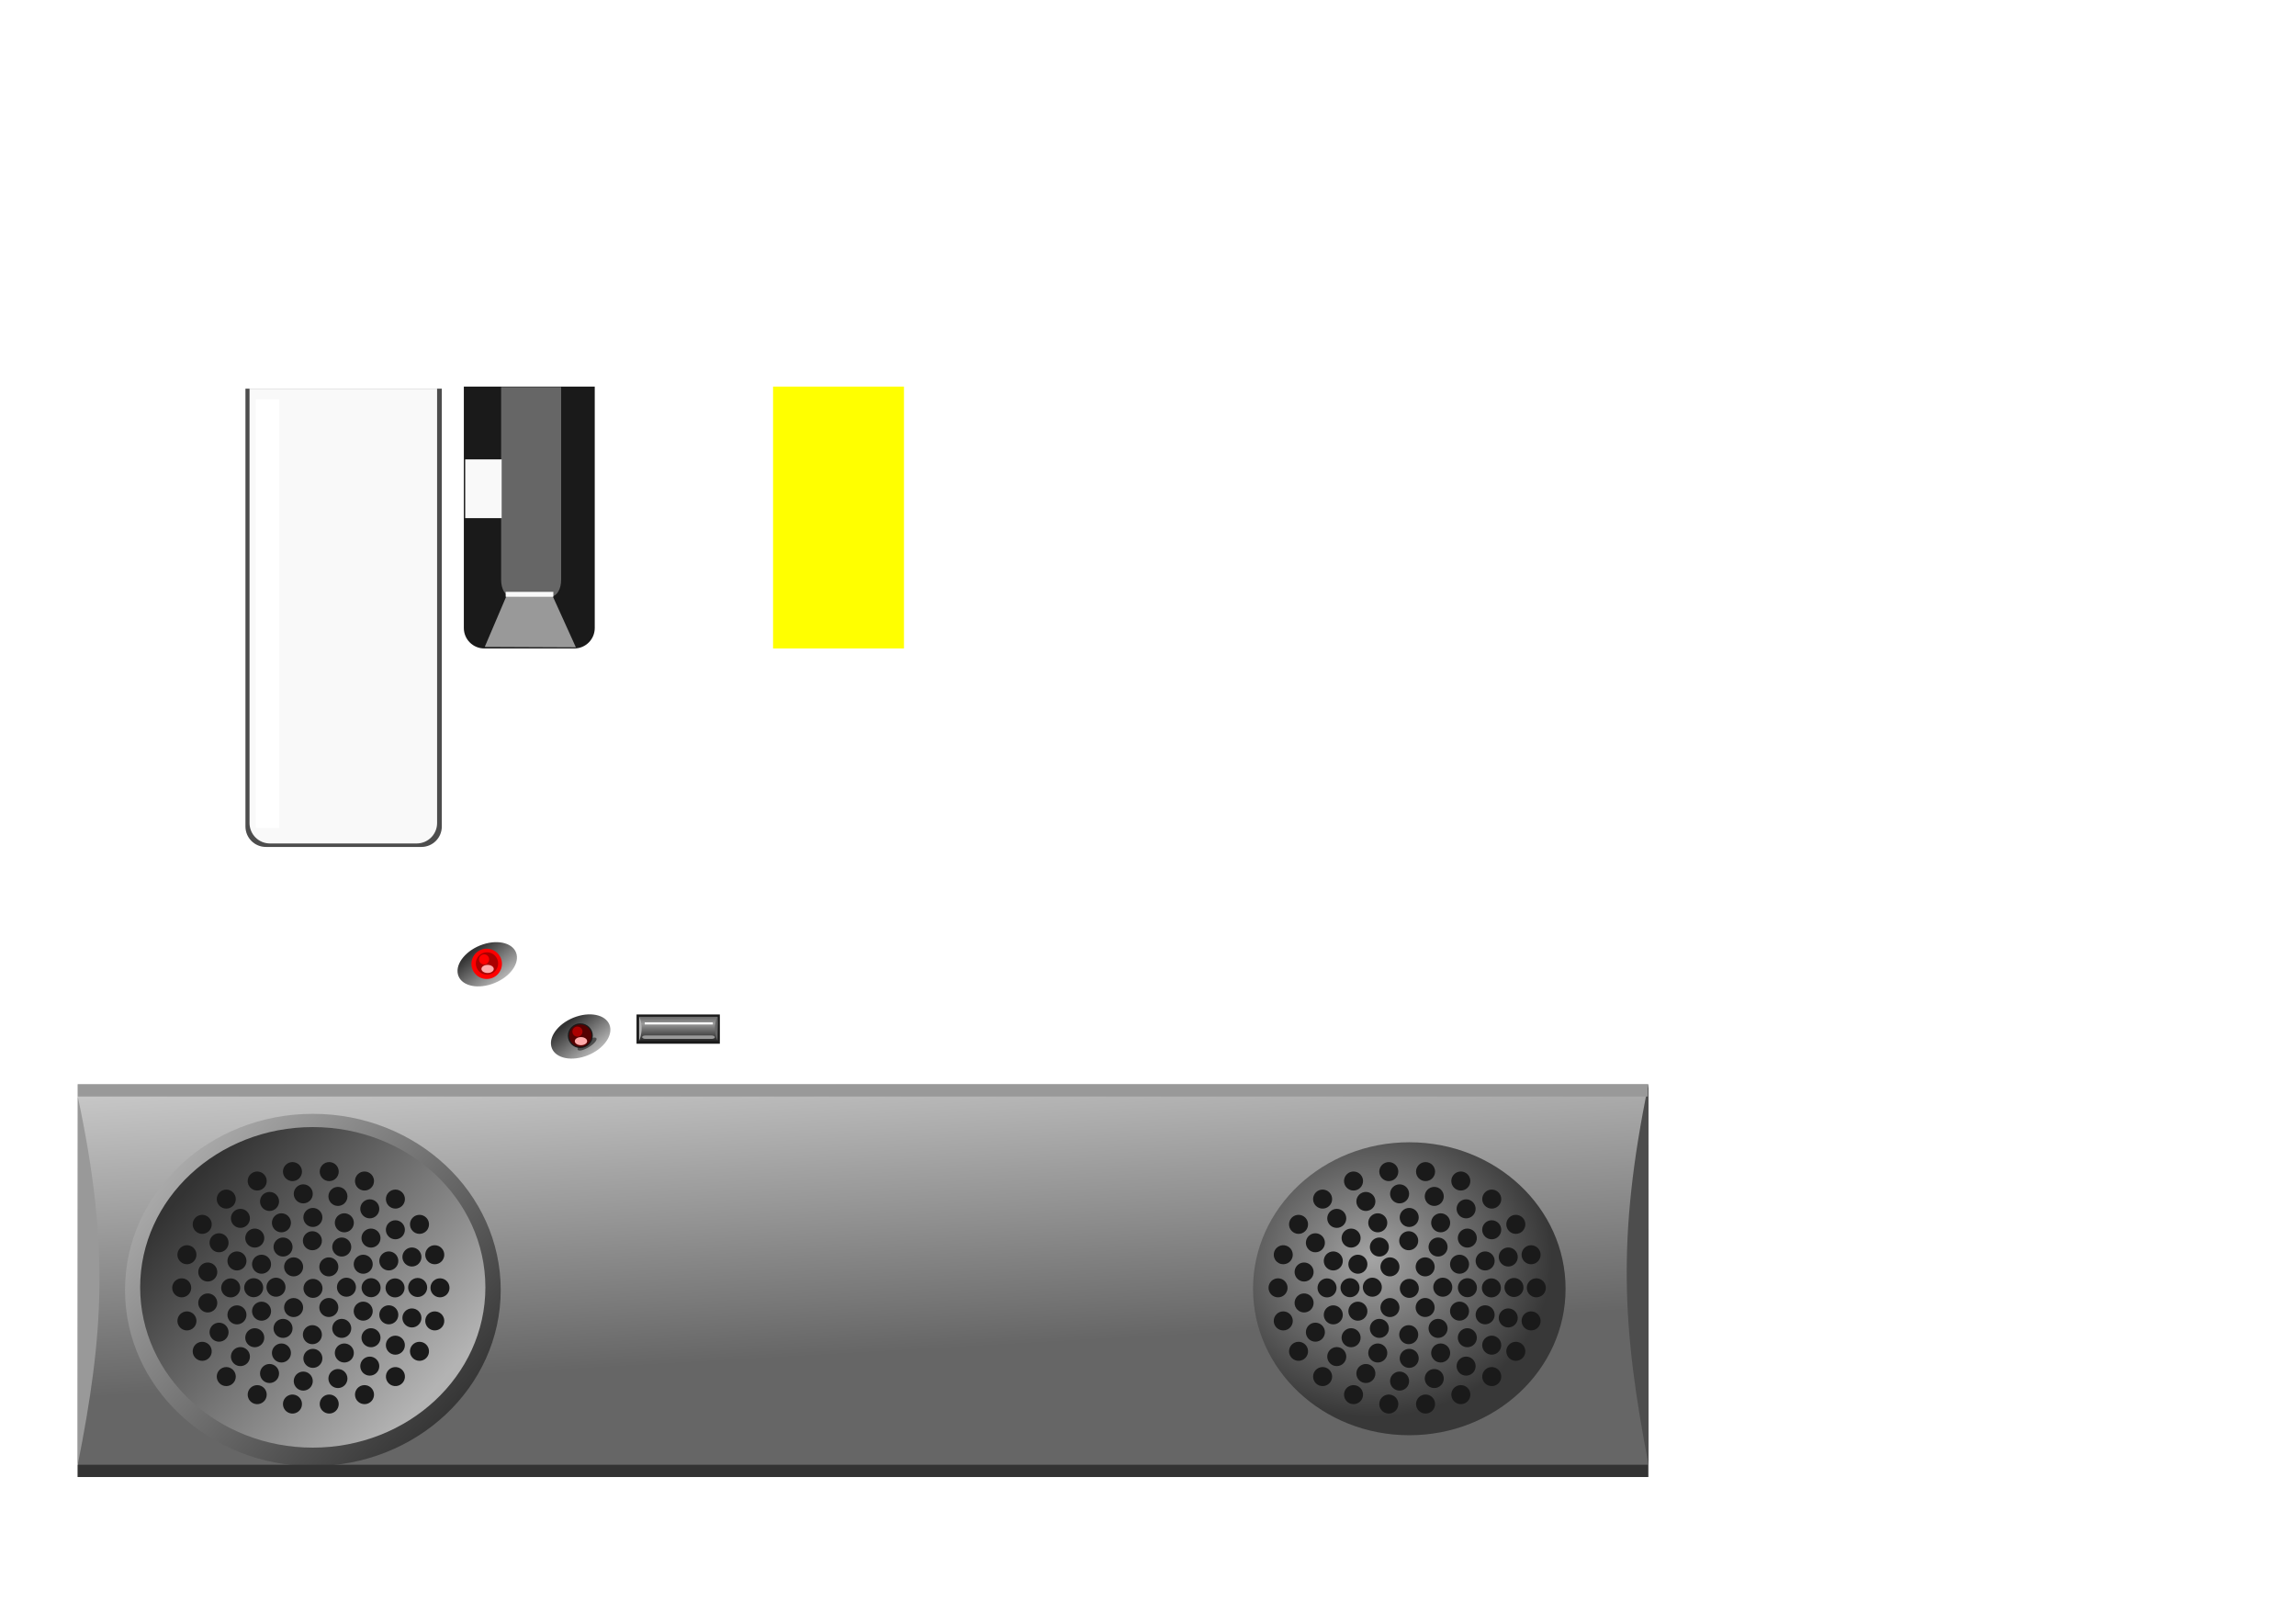 <?xml version="1.0" encoding="UTF-8" standalone="no"?>
<!-- Created with Inkscape (http://www.inkscape.org/) -->

<svg
   width="297mm"
   height="210mm"
   viewBox="0 0 297 210"
   version="1.1"
   id="svg1"
   inkscape:version="1.3.2 (091e20ef0f, 2023-11-25)"
   sodipodi:docname="piano_layout.svg"
   xmlns:inkscape="http://www.inkscape.org/namespaces/inkscape"
   xmlns:sodipodi="http://sodipodi.sourceforge.net/DTD/sodipodi-0.dtd"
   xmlns:xlink="http://www.w3.org/1999/xlink"
   xmlns="http://www.w3.org/2000/svg"
   xmlns:svg="http://www.w3.org/2000/svg">
  <sodipodi:namedview
     id="namedview1"
     pagecolor="#ffffff"
     bordercolor="#000000"
     borderopacity="0.25"
     inkscape:showpageshadow="2"
     inkscape:pageopacity="0.0"
     inkscape:pagecheckerboard="0"
     inkscape:deskcolor="#d1d1d1"
     inkscape:document-units="mm"
     inkscape:zoom="1"
     inkscape:cx="304"
     inkscape:cy="675"
     inkscape:window-width="1920"
     inkscape:window-height="1004"
     inkscape:window-x="0"
     inkscape:window-y="0"
     inkscape:window-maximized="1"
     inkscape:current-layer="layer1" />
  <defs
     id="defs1">
    <linearGradient
       id="linearGradient196"
       inkscape:collect="always">
      <stop
         style="stop-color:#666666;stop-opacity:1;"
         offset="0"
         id="stop196" />
      <stop
         style="stop-color:#ffffff;stop-opacity:1;"
         offset="1"
         id="stop197" />
    </linearGradient>
    <linearGradient
       id="linearGradient8"
       inkscape:collect="always">
      <stop
         style="stop-color:#a4a4a4;stop-opacity:1;"
         offset="0"
         id="stop9" />
      <stop
         style="stop-color:#383838;stop-opacity:1;"
         offset="1"
         id="stop8" />
    </linearGradient>
    <linearGradient
       id="linearGradient6"
       inkscape:collect="always">
      <stop
         style="stop-color:#999999;stop-opacity:1;"
         offset="0"
         id="stop6" />
      <stop
         style="stop-color:#8c8c8c;stop-opacity:0;"
         offset="0.565"
         id="stop7" />
    </linearGradient>
    <linearGradient
       id="linearGradient296"
       inkscape:collect="always">
      <stop
         style="stop-color:#333333;stop-opacity:1;"
         offset="0"
         id="stop296" />
      <stop
         style="stop-color:#b3b3b3;stop-opacity:1"
         offset="1"
         id="stop297" />
    </linearGradient>
    <filter
       style="color-interpolation-filters:sRGB"
       inkscape:label="Feather"
       id="filter51"
       x="-0.093"
       y="-0.027"
       width="1.185"
       height="1.053">
      <feGaussianBlur
         stdDeviation="0.3"
         result="blur"
         id="feGaussianBlur49" />
      <feComposite
         in="SourceGraphic"
         in2="blur"
         operator="atop"
         result="composite1"
         id="feComposite49" />
      <feComposite
         in2="composite1"
         operator="in"
         result="composite2"
         id="feComposite50" />
      <feComposite
         in2="composite2"
         operator="in"
         result="composite3"
         id="feComposite51" />
    </filter>
    <filter
       inkscape:collect="always"
       style="color-interpolation-filters:sRGB"
       id="filter54"
       x="-0.027"
       y="-0.048"
       width="1.054"
       height="1.096">
      <feGaussianBlur
         inkscape:collect="always"
         stdDeviation="0.133"
         id="feGaussianBlur54" />
    </filter>
    <filter
       inkscape:collect="always"
       style="color-interpolation-filters:sRGB"
       id="filter55"
       x="-0.051"
       y="-0.635"
       width="1.102"
       height="2.269">
      <feGaussianBlur
         inkscape:collect="always"
         stdDeviation="0.13"
         id="feGaussianBlur55" />
    </filter>
    <filter
       inkscape:collect="always"
       style="color-interpolation-filters:sRGB"
       id="filter56"
       x="-0.062"
       y="-0.778"
       width="1.125"
       height="2.556">
      <feGaussianBlur
         inkscape:collect="always"
         stdDeviation="0.159"
         id="feGaussianBlur56" />
    </filter>
    <filter
       inkscape:collect="always"
       style="color-interpolation-filters:sRGB"
       id="filter57"
       x="-0.021"
       y="-0.008"
       width="1.041"
       height="1.017">
      <feGaussianBlur
         inkscape:collect="always"
         stdDeviation="0.208"
         id="feGaussianBlur57" />
    </filter>
    <filter
       inkscape:collect="always"
       style="color-interpolation-filters:sRGB"
       id="filter58"
       x="-0.298"
       y="-0.016"
       width="1.595"
       height="1.032">
      <feGaussianBlur
         inkscape:collect="always"
         stdDeviation="0.374"
         id="feGaussianBlur58" />
    </filter>
    <linearGradient
       inkscape:collect="always"
       xlink:href="#linearGradient296"
       id="linearGradient297"
       x1="52.785"
       y1="180.37"
       x2="19.304"
       y2="148.928"
       gradientUnits="userSpaceOnUse" />
    <linearGradient
       inkscape:collect="always"
       xlink:href="#linearGradient296"
       id="linearGradient298"
       gradientUnits="userSpaceOnUse"
       x1="22.134"
       y1="152.661"
       x2="51.252"
       y2="178.615"
       gradientTransform="matrix(0.919,0,0,0.91,2.996,14.593)" />
    <filter
       inkscape:collect="always"
       style="color-interpolation-filters:sRGB"
       id="filter298"
       x="-0.202"
       y="-0.202"
       width="1.403"
       height="1.403">
      <feGaussianBlur
         inkscape:collect="always"
         stdDeviation="0.243"
         id="feGaussianBlur298" />
    </filter>
    <filter
       inkscape:collect="always"
       style="color-interpolation-filters:sRGB"
       id="filter299"
       x="-0.265"
       y="-0.403"
       width="1.53"
       height="1.806">
      <feGaussianBlur
         inkscape:collect="always"
         stdDeviation="0.176"
         id="feGaussianBlur299" />
    </filter>
    <linearGradient
       inkscape:collect="always"
       xlink:href="#linearGradient296"
       id="linearGradient1"
       gradientUnits="userSpaceOnUse"
       gradientTransform="matrix(0.189,0,0,0.132,27.8,126.764)"
       x1="30.306"
       y1="149.282"
       x2="48.28"
       y2="181.842" />
    <filter
       inkscape:collect="always"
       style="color-interpolation-filters:sRGB"
       id="filter1"
       x="-0.148"
       y="-0.148"
       width="1.296"
       height="1.296">
      <feGaussianBlur
         inkscape:collect="always"
         stdDeviation="0.178"
         id="feGaussianBlur1" />
    </filter>
    <linearGradient
       inkscape:collect="always"
       xlink:href="#linearGradient6"
       id="linearGradient7"
       x1="86.353"
       y1="150.731"
       x2="86.362"
       y2="155.117"
       gradientUnits="userSpaceOnUse"
       spreadMethod="reflect" />
    <filter
       inkscape:collect="always"
       style="color-interpolation-filters:sRGB"
       id="filter7"
       x="-0.022"
       y="-0.711"
       width="1.045"
       height="2.422">
      <feGaussianBlur
         inkscape:collect="always"
         stdDeviation="0.082"
         id="feGaussianBlur7" />
    </filter>
    <filter
       inkscape:collect="always"
       style="color-interpolation-filters:sRGB"
       id="filter8"
       x="-0.075"
       y="-0.075"
       width="1.15"
       height="1.15">
      <feGaussianBlur
         inkscape:collect="always"
         stdDeviation="0.067"
         id="feGaussianBlur8" />
    </filter>
    <radialGradient
       inkscape:collect="always"
       xlink:href="#linearGradient8"
       id="radialGradient9"
       cx="32.997"
       cy="161.54"
       fx="32.997"
       fy="161.54"
       r="17.608"
       gradientTransform="matrix(1.149,-0.005,0.004,1.014,-5.655,-1.773)"
       gradientUnits="userSpaceOnUse"
       spreadMethod="pad" />
    <linearGradient
       inkscape:collect="always"
       xlink:href="#linearGradient296"
       id="linearGradient116"
       gradientUnits="userSpaceOnUse"
       gradientTransform="matrix(0.189,0,0,0.132,36.985,129.753)"
       x1="30.306"
       y1="149.282"
       x2="48.28"
       y2="181.842" />
    <filter
       inkscape:collect="always"
       style="color-interpolation-filters:sRGB"
       id="filter116"
       x="-0.126"
       y="-0.383"
       width="1.253"
       height="1.765">
      <feGaussianBlur
         inkscape:collect="always"
         stdDeviation="0.118"
         id="feGaussianBlur116" />
    </filter>
    <linearGradient
       inkscape:collect="always"
       xlink:href="#linearGradient196"
       id="linearGradient197"
       x1="117.537"
       y1="174.728"
       x2="114.036"
       y2="112.982"
       gradientUnits="userSpaceOnUse" />
  </defs>
  <g
     inkscape:label="Layer 1"
     inkscape:groupmode="layer"
     id="layer1">
    <use
       x="0"
       y="0"
       xlink:href="#ellipse299"
       id="use23"
       transform="translate(-37.836,-207.027)" />
    <rect
       style="fill:#ffff00;stroke-width:0.265"
       id="rect2"
       width="16.933"
       height="33.867"
       x="100"
       y="50" />
    <path
       id="rect1"
       style="fill:#1a1a1a;stroke-width:0.265"
       d="m 76.934,50 v 31.221 c 0,1.466 -1.18,2.646 -2.646,2.646 H 62.646 c -1.466,0 -2.646,-1.18 -2.646,-2.646 0,0 -4.48e-4,-26.107 0,-31.221 z"
       sodipodi:nodetypes="csssscc"
       inkscape:export-filename="black_button.png"
       inkscape:export-xdpi="96"
       inkscape:export-ydpi="96" />
    <path
       id="path2"
       style="fill:#666666;stroke-width:0.16;filter:url(#filter51)"
       d="m 72.587,50.051 v 24.942 c 0,1.171 -0.541,2.114 -1.213,2.114 h -5.337 c -0.672,0 -1.213,-0.943 -1.213,-2.114 0,0 -2.05e-4,-20.856 0,-24.942 z"
       sodipodi:nodetypes="csssscc" />
    <path
       id="rect54"
       style="mix-blend-mode:normal;fill:#999999;stroke-width:0.256;filter:url(#filter54)"
       d="m 65.502,77.108 5.99,-0.011 3.001,6.624 -11.79,-0.051 z"
       sodipodi:nodetypes="ccccc" />
    <rect
       style="mix-blend-mode:normal;fill:#f9f9f9;stroke-width:0.265;filter:url(#filter56)"
       id="rect55"
       width="6.122"
       height="0.49"
       x="65.432"
       y="76.673"
       transform="matrix(1.007,0,0,1.298,-0.477,-22.975)" />
    <rect
       style="fill:#f9f9f9;stroke-width:0.265;filter:url(#filter55)"
       id="rect56"
       width="6.122"
       height="0.49"
       x="62.925"
       y="69.442"
       transform="matrix(0.77,0,0,15.509,11.725,-1017.561)" />
    <path
       id="rect57"
       style="fill:#4d4d4d;stroke-width:0.265"
       d="m 57.15,50.271 v 56.621 c 0,1.466 -1.18,2.646 -2.646,2.646 H 34.396 c -1.466,0 -2.646,-1.18 -2.646,-2.646 V 50.271 c 7.557,0 17.317,0 25.4,0 z"
       sodipodi:nodetypes="csssscc"
       inkscape:export-filename="white_buttonrect57.png"
       inkscape:export-xdpi="96"
       inkscape:export-ydpi="96" />
    <path
       id="path57"
       style="mix-blend-mode:normal;fill:#f9f9f9;stroke-width:0.265;filter:url(#filter57)"
       d="m 56.541,50.271 v 56.171 c 0,1.466 -1.18,2.646 -2.646,2.646 H 34.925 c -1.466,0 -2.646,-1.18 -2.646,-2.646 V 50.271 Z"
       sodipodi:nodetypes="csssscc" />
    <rect
       style="mix-blend-mode:normal;fill:#ffffff;fill-opacity:1;stroke-width:0.385;filter:url(#filter58)"
       id="rect58"
       width="3.018"
       height="55.469"
       x="33.093"
       y="51.635"
       rx="1.509"
       ry="0" />
    <g
       id="g192"
       transform="translate(-2.709,-9.332)"
       inkscape:export-filename="ledon.png"
       inkscape:export-xdpi="96"
       inkscape:export-ydpi="96">
      <ellipse
         style="fill:url(#linearGradient1);fill-opacity:1;stroke-width:0.045"
         id="ellipse1"
         cx="34.81"
         cy="148.648"
         rx="4.006"
         ry="2.626"
         transform="matrix(0.949,-0.317,0.22,0.976,0,0)" />
      <circle
         style="mix-blend-mode:normal;fill:#ff0000;fill-opacity:1;stroke:none;stroke-width:0.265;stroke-opacity:1;filter:url(#filter1)"
         id="circle1"
         cx="78.933"
         cy="151.907"
         r="1.447"
         transform="matrix(1.363,0,0,1.351,-41.921,-71.236)" />
      <circle
         style="fill:#aa0000;fill-opacity:1;stroke:none;stroke-width:0.265;stroke-opacity:1"
         id="path298"
         cx="65.703"
         cy="133.939"
         r="1.447" />
      <circle
         style="mix-blend-mode:normal;fill:#ff0000;fill-opacity:1;stroke-width:0.265;filter:url(#filter298)"
         id="circle298"
         cx="76.294"
         cy="150.216"
         r="1.447"
         transform="matrix(0.45,0,0,0.452,30.996,65.519)" />
      <ellipse
         style="mix-blend-mode:normal;fill:#ffaaaa;fill-opacity:1;stroke-width:0.265;filter:url(#filter299)"
         id="path299"
         cx="65.782"
         cy="134.649"
         rx="0.799"
         ry="0.525" />
    </g>
    <g
       id="g113"
       transform="translate(1.896,-18.332)"
       inkscape:export-filename="button.png"
       inkscape:export-xdpi="96"
       inkscape:export-ydpi="96">
      <rect
         style="opacity:1;fill:#1a1a1a;stroke:none;stroke-width:0.274;stroke-opacity:1"
         id="rect3"
         width="10.776"
         height="3.785"
         x="80.443"
         y="149.537" />
      <rect
         style="opacity:1;fill:url(#linearGradient7);stroke:none;stroke-width:0.243;stroke-opacity:1"
         id="rect4"
         width="10.142"
         height="3.15"
         x="80.784"
         y="149.831" />
      <path
         id="rect5"
         style="opacity:1;fill:#b3b3b3;stroke-width:0.19"
         d="m 80.775,149.82 c 0.561,1.096 0.305,2.427 0,3.15 0,0 0,-1.858 0,-3.15 z"
         sodipodi:nodetypes="ccc" />
      <path
         id="path5"
         style="opacity:1;fill:#666666;stroke-width:0.19"
         d="m 90.917,149.807 c -0.561,1.096 -0.305,2.427 0,3.15 0,0 0,-1.858 0,-3.15 z"
         sodipodi:nodetypes="ccc" />
      <rect
         style="opacity:1;fill:#f9f9f9;stroke:none;stroke-width:0.265;stroke-opacity:1;filter:url(#filter7)"
         id="rect7"
         width="8.81"
         height="0.277"
         x="81.506"
         y="150.554" />
      <rect
         style="opacity:1;fill:#999999;stroke:none;stroke-width:0.265;stroke-opacity:1;filter:url(#filter7)"
         id="rect8"
         width="8.81"
         height="0.277"
         x="81.332"
         y="152.106"
         transform="matrix(1.068,0,0,1.608,-5.696,-92.336)"
         rx="0.391" />
    </g>
    <circle
       style="mix-blend-mode:normal;fill:#1a1a1a;stroke:none;stroke-width:0.265;stroke-opacity:1;filter:url(#filter8)"
       id="use33"
       cx="32.012"
       cy="152.246"
       r="1.072"
       transform="rotate(-34.616,774.677,423.068)" />
    <use
       x="0"
       y="0"
       xlink:href="#use33"
       id="use34"
       transform="translate(-5.953,384.462)" />
    <use
       x="0"
       y="0"
       xlink:href="#use34"
       id="use35"
       transform="translate(-7.358,-6.9270624e-5)" />
    <use
       x="0"
       y="0"
       xlink:href="#use35"
       id="use36"
       transform="translate(-5.953,-384.462)" />
    <use
       x="0"
       y="0"
       xlink:href="#use36"
       id="use37"
       transform="translate(18.051,126.282)" />
    <use
       x="0"
       y="0"
       xlink:href="#use37"
       id="use38"
       transform="translate(-18.051,-1370.428)" />
    <use
       x="0"
       y="0"
       xlink:href="#use38"
       id="use39"
       transform="translate(5.953,-384.462)" />
    <use
       x="0"
       y="0"
       xlink:href="#use39"
       id="use40"
       transform="translate(7.358)" />
    <use
       x="0"
       y="0"
       xlink:href="#use40"
       id="use41"
       transform="translate(5.953,384.462)" />
    <circle
       style="mix-blend-mode:normal;fill:#1a1a1a;stroke:none;stroke-width:0.265;stroke-opacity:1;filter:url(#filter8)"
       id="use42"
       cx="32.012"
       cy="152.246"
       r="1.072"
       transform="rotate(-34.616,1469.858,656.654)" />
    <use
       x="0"
       y="0"
       xlink:href="#use37"
       id="use43"
       transform="translate(-16.838)" />
    <use
       x="0"
       y="0"
       xlink:href="#use43"
       id="use45"
       transform="translate(1.2200536e-6,-1496.709)" />
    <circle
       style="mix-blend-mode:normal;fill:#1a1a1a;stroke:none;stroke-width:0.265;stroke-opacity:1;filter:url(#filter8)"
       id="use46"
       cx="32.012"
       cy="152.246"
       r="1.072"
       transform="rotate(145.384,204.624,-458.031)" />
    <use
       x="0"
       y="0"
       xlink:href="#use45"
       id="use47"
       transform="translate(16.838,3.7324056e-4)" />
    <g
       id="g193"
       inkscape:export-filename="ledoff.png"
       inkscape:export-xdpi="96"
       inkscape:export-ydpi="96">
      <ellipse
         style="fill:url(#linearGradient116);fill-opacity:1;stroke-width:0.045"
         id="ellipse114"
         cx="43.995"
         cy="151.638"
         rx="4.006"
         ry="2.626"
         transform="matrix(0.949,-0.317,0.22,0.976,0,0)" />
      <ellipse
         style="opacity:1;mix-blend-mode:normal;fill:#4d4d4d;stroke:none;stroke-width:0.265;stroke-opacity:1;filter:url(#filter116)"
         id="path116"
         cx="78.038"
         cy="137.004"
         rx="1.116"
         ry="0.369"
         transform="matrix(1.081,-0.672,0.704,1.031,-104.869,46.218)" />
      <ellipse
         style="fill:#1a1a1a;fill-opacity:1;stroke:none;stroke-width:0.294;stroke-opacity:1"
         id="ellipse115"
         cx="75.069"
         cy="133.951"
         rx="1.618"
         ry="1.6" />
      <circle
         style="fill:#550000;fill-opacity:1;stroke:none;stroke-width:0.265;stroke-opacity:1"
         id="circle115"
         cx="75.072"
         cy="133.946"
         r="1.447" />
      <circle
         style="mix-blend-mode:normal;fill:#aa0000;fill-opacity:1;stroke-width:0.265;filter:url(#filter298)"
         id="circle116"
         cx="76.294"
         cy="150.216"
         r="1.447"
         transform="matrix(0.45,0,0,0.452,40.365,65.527)" />
      <ellipse
         style="mix-blend-mode:normal;fill:#ffaaaa;fill-opacity:1;stroke-width:0.265;filter:url(#filter299)"
         id="ellipse116"
         cx="75.151"
         cy="134.656"
         rx="0.799"
         ry="0.525" />
    </g>
    <g
       id="g197">
      <rect
         style="fill:url(#linearGradient197);fill-opacity:1;stroke:none;stroke-width:0.265"
         id="rect59"
         width="203.2"
         height="50.8"
         x="10.054"
         y="140.229" />
      <path
         id="rect116"
         style="fill:#999999;stroke-width:0.213"
         d="m 10.054,141.794 c 4.126,19.326 3.356,30.757 0,47.663 0,0 0,-33.873 0,-47.663 z"
         sodipodi:nodetypes="ccc" />
      <path
         id="path117"
         style="fill:#4d4d4d;stroke-width:0.216"
         d="m 213.237,140.229 c -4.126,19.93 -3.356,31.718 0,49.152 0,0 0,-34.931 0,-49.152 z"
         sodipodi:nodetypes="ccc" />
      <g
         id="g191"
         transform="matrix(1.148,0,0,1.148,-2.053,-23.002)">
        <ellipse
           style="fill:url(#linearGradient297);fill-opacity:1;stroke-width:0.284"
           id="path59"
           cx="37.042"
           cy="165.365"
           rx="21.167"
           ry="19.844" />
        <ellipse
           style="fill:url(#linearGradient298);fill-opacity:1;stroke-width:0.26"
           id="ellipse297"
           cx="37.031"
           cy="165.07"
           rx="19.449"
           ry="18.057" />
        <ellipse
           style="fill:url(#radialGradient9);fill-opacity:1;stroke-width:0.236"
           id="ellipse299"
           cx="37.054"
           cy="165.228"
           rx="17.608"
           ry="16.503" />
        <g
           id="g190"
           transform="translate(0.764,42.421)">
          <g
             id="g136"
             transform="translate(106.595,156.705)">
            <circle
               style="opacity:1;mix-blend-mode:normal;fill:#1a1a1a;stroke:none;stroke-width:0.265;stroke-opacity:1;filter:url(#filter8)"
               id="circle117"
               cx="33.06"
               cy="153.242"
               r="1.072"
               transform="rotate(-152.308,-34.542,70.594)" />
            <circle
               style="mix-blend-mode:normal;fill:#1a1a1a;stroke:none;stroke-width:0.265;stroke-opacity:1;filter:url(#filter8)"
               id="use117"
               cx="33.06"
               cy="153.242"
               r="1.072"
               transform="rotate(-83.078,-115.333,112.074)" />
            <circle
               style="mix-blend-mode:normal;fill:#1a1a1a;stroke:none;stroke-width:0.265;stroke-opacity:1;filter:url(#filter8)"
               id="circle118"
               cx="32.012"
               cy="152.246"
               r="1.072"
               transform="rotate(145.384,14.759,48.626)" />
            <circle
               style="mix-blend-mode:normal;fill:#1a1a1a;stroke:none;stroke-width:0.265;stroke-opacity:1;filter:url(#filter8)"
               id="use118"
               cx="33.06"
               cy="153.242"
               r="1.072"
               transform="rotate(6.922,1451.356,-713.118)" />
            <circle
               style="mix-blend-mode:normal;fill:#1a1a1a;stroke:none;stroke-width:0.265;stroke-opacity:1;filter:url(#filter8)"
               id="use119"
               cx="33.06"
               cy="153.242"
               r="1.072"
               transform="rotate(166.153,-5.081,59.713)" />
            <circle
               style="mix-blend-mode:normal;fill:#1a1a1a;stroke:none;stroke-width:0.265;stroke-opacity:1;filter:url(#filter8)"
               id="use120"
               cx="33.06"
               cy="153.242"
               r="1.072"
               transform="rotate(34.614,261.741,-96.758)" />
            <circle
               style="mix-blend-mode:normal;fill:#1a1a1a;stroke:none;stroke-width:0.265;stroke-opacity:1;filter:url(#filter8)"
               id="use121"
               cx="33.06"
               cy="153.242"
               r="1.072"
               transform="rotate(-27.694,-373.034,280.525)" />
            <circle
               style="mix-blend-mode:normal;fill:#1a1a1a;stroke:none;stroke-width:0.265;stroke-opacity:1;filter:url(#filter8)"
               id="use122"
               cx="33.06"
               cy="153.242"
               r="1.072"
               transform="rotate(-20.771,-499.769,364.779)" />
            <circle
               style="mix-blend-mode:normal;fill:#1a1a1a;stroke:none;stroke-width:0.265;stroke-opacity:1;filter:url(#filter8)"
               id="use123"
               cx="33.06"
               cy="153.242"
               r="1.072"
               transform="rotate(55.382,145.359,-43.167)" />
            <circle
               style="mix-blend-mode:normal;fill:#1a1a1a;stroke:none;stroke-width:0.265;stroke-opacity:1;filter:url(#filter8)"
               id="use124"
               cx="33.06"
               cy="153.242"
               r="1.072"
               transform="rotate(-159.234,-41.362,73.809)" />
            <circle
               style="mix-blend-mode:normal;fill:#1a1a1a;stroke:none;stroke-width:0.265;stroke-opacity:1;filter:url(#filter8)"
               id="use125"
               cx="33.06"
               cy="153.242"
               r="1.072"
               transform="rotate(55.381,149.121,-50.528)" />
            <circle
               style="mix-blend-mode:normal;fill:#1a1a1a;stroke:none;stroke-width:0.265;stroke-opacity:1;filter:url(#filter8)"
               id="use126"
               cx="33.06"
               cy="153.242"
               r="1.072"
               transform="rotate(-20.773,-536.802,381.939)" />
            <circle
               style="mix-blend-mode:normal;fill:#1a1a1a;stroke:none;stroke-width:0.265;stroke-opacity:1;filter:url(#filter8)"
               id="use127"
               cx="33.06"
               cy="153.242"
               r="1.072"
               transform="rotate(-27.697,-413.059,296.21)" />
            <circle
               style="mix-blend-mode:normal;fill:#1a1a1a;stroke:none;stroke-width:0.265;stroke-opacity:1;filter:url(#filter8)"
               id="use128"
               cx="33.06"
               cy="153.242"
               r="1.072"
               transform="rotate(34.611,287.098,-129.863)" />
            <circle
               style="mix-blend-mode:normal;fill:#1a1a1a;stroke:none;stroke-width:0.265;stroke-opacity:1;filter:url(#filter8)"
               id="use129"
               cx="33.06"
               cy="153.242"
               r="1.072"
               transform="rotate(34.611,293.021,-126.934)" />
            <circle
               style="mix-blend-mode:normal;fill:#1a1a1a;stroke:none;stroke-width:0.265;stroke-opacity:1;filter:url(#filter8)"
               id="use130"
               cx="33.06"
               cy="153.242"
               r="1.072"
               transform="rotate(34.611,298.03,-122.36)" />
            <circle
               style="mix-blend-mode:normal;fill:#1a1a1a;stroke:none;stroke-width:0.265;stroke-opacity:1;filter:url(#filter8)"
               id="use131"
               cx="33.06"
               cy="153.242"
               r="1.072"
               transform="rotate(34.611,301.72,-116.513)" />
            <circle
               style="mix-blend-mode:normal;fill:#1a1a1a;stroke:none;stroke-width:0.265;stroke-opacity:1;filter:url(#filter8)"
               id="use132"
               cx="33.06"
               cy="153.242"
               r="1.072"
               transform="rotate(34.611,303.791,-109.866)" />
            <circle
               style="mix-blend-mode:normal;fill:#1a1a1a;stroke:none;stroke-width:0.265;stroke-opacity:1;filter:url(#filter8)"
               id="use133"
               cx="33.06"
               cy="153.242"
               r="1.072"
               transform="rotate(34.611,304.075,-102.958)" />
            <circle
               style="mix-blend-mode:normal;fill:#1a1a1a;stroke:none;stroke-width:0.265;stroke-opacity:1;filter:url(#filter8)"
               id="use134"
               cx="33.06"
               cy="153.242"
               r="1.072"
               transform="rotate(34.611,302.551,-96.348)" />
            <circle
               style="mix-blend-mode:normal;fill:#1a1a1a;stroke:none;stroke-width:0.265;stroke-opacity:1;filter:url(#filter8)"
               id="use135"
               cx="33.06"
               cy="153.242"
               r="1.072"
               transform="rotate(34.611,299.34,-90.572)" />
            <circle
               style="mix-blend-mode:normal;fill:#1a1a1a;stroke:none;stroke-width:0.265;stroke-opacity:1;filter:url(#filter8)"
               id="use136"
               cx="33.06"
               cy="153.242"
               r="1.072"
               transform="rotate(34.611,294.704,-86.099)" />
          </g>
          <g
             id="g155"
             transform="translate(79.452,135.974)">
            <circle
               style="mix-blend-mode:normal;fill:#1a1a1a;stroke:none;stroke-width:0.265;stroke-opacity:1;filter:url(#filter8)"
               id="use137"
               cx="32.012"
               cy="152.246"
               r="1.072"
               transform="rotate(-34.616,-265.317,171.161)" />
            <use
               x="0"
               y="0"
               xlink:href="#use42"
               id="use138"
               transform="rotate(180,-16.006,524.23)" />
            <circle
               style="mix-blend-mode:normal;fill:#1a1a1a;stroke:none;stroke-width:0.265;stroke-opacity:1;filter:url(#filter8)"
               id="use139"
               cx="32.012"
               cy="152.246"
               r="1.072"
               transform="rotate(-34.616,-256.143,178.439)" />
            <circle
               style="mix-blend-mode:normal;fill:#1a1a1a;stroke:none;stroke-width:0.265;stroke-opacity:1;filter:url(#filter8)"
               id="use140"
               cx="32.012"
               cy="152.246"
               r="1.072"
               transform="rotate(-34.616,-253.798,184.246)" />
            <circle
               style="mix-blend-mode:normal;fill:#1a1a1a;stroke:none;stroke-width:0.265;stroke-opacity:1;filter:url(#filter8)"
               id="use141"
               cx="32.012"
               cy="152.246"
               r="1.072"
               transform="rotate(-34.616,-253.347,190.705)" />
            <circle
               style="mix-blend-mode:normal;fill:#1a1a1a;stroke:none;stroke-width:0.265;stroke-opacity:1;filter:url(#filter8)"
               id="use142"
               cx="32.012"
               cy="152.246"
               r="1.072"
               transform="rotate(-34.616,-254.839,197.116)" />
            <circle
               style="mix-blend-mode:normal;fill:#1a1a1a;stroke:none;stroke-width:0.265;stroke-opacity:1;filter:url(#filter8)"
               id="use143"
               cx="32.012"
               cy="152.246"
               r="1.072"
               transform="rotate(-34.616,-258.111,202.785)" />
            <circle
               style="mix-blend-mode:normal;fill:#1a1a1a;stroke:none;stroke-width:0.265;stroke-opacity:1;filter:url(#filter8)"
               id="use144"
               cx="32.012"
               cy="152.246"
               r="1.072"
               transform="rotate(-34.616,-262.809,207.097)" />
            <circle
               style="mix-blend-mode:normal;fill:#1a1a1a;stroke:none;stroke-width:0.265;stroke-opacity:1;filter:url(#filter8)"
               id="use145"
               cx="32.012"
               cy="152.246"
               r="1.072"
               transform="rotate(-34.616,-268.424,209.585)" />
            <circle
               style="mix-blend-mode:normal;fill:#1a1a1a;stroke:none;stroke-width:0.265;stroke-opacity:1;filter:url(#filter8)"
               id="use146"
               cx="32.012"
               cy="152.246"
               r="1.072"
               transform="rotate(145.384,14.021,56.779)" />
            <circle
               style="mix-blend-mode:normal;fill:#1a1a1a;stroke:none;stroke-width:0.265;stroke-opacity:1;filter:url(#filter8)"
               id="use147"
               cx="32.012"
               cy="152.246"
               r="1.072"
               transform="rotate(-34.616,-279.938,208.237)" />
            <circle
               style="mix-blend-mode:normal;fill:#1a1a1a;stroke:none;stroke-width:0.265;stroke-opacity:1;filter:url(#filter8)"
               id="use148"
               cx="32.012"
               cy="152.246"
               r="1.072"
               transform="rotate(-34.616,-284.588,204.548)" />
            <circle
               style="mix-blend-mode:normal;fill:#1a1a1a;stroke:none;stroke-width:0.265;stroke-opacity:1;filter:url(#filter8)"
               id="use149"
               cx="32.012"
               cy="152.246"
               r="1.072"
               transform="rotate(-34.616,-287.796,199.311)" />
            <circle
               style="mix-blend-mode:normal;fill:#1a1a1a;stroke:none;stroke-width:0.265;stroke-opacity:1;filter:url(#filter8)"
               id="use150"
               cx="32.012"
               cy="152.246"
               r="1.072"
               transform="rotate(-34.616,-289.213,193.093)" />
            <circle
               style="mix-blend-mode:normal;fill:#1a1a1a;stroke:none;stroke-width:0.265;stroke-opacity:1;filter:url(#filter8)"
               id="use151"
               cx="32.012"
               cy="152.246"
               r="1.072"
               transform="rotate(-34.616,-288.686,186.569)" />
            <circle
               style="mix-blend-mode:normal;fill:#1a1a1a;stroke:none;stroke-width:0.265;stroke-opacity:1;filter:url(#filter8)"
               id="use152"
               cx="32.012"
               cy="152.246"
               r="1.072"
               transform="rotate(-34.616,-286.271,180.445)" />
            <circle
               style="mix-blend-mode:normal;fill:#1a1a1a;stroke:none;stroke-width:0.265;stroke-opacity:1;filter:url(#filter8)"
               id="use153"
               cx="32.012"
               cy="152.246"
               r="1.072"
               transform="rotate(-34.616,-282.231,175.386)" />
            <circle
               style="mix-blend-mode:normal;fill:#1a1a1a;stroke:none;stroke-width:0.265;stroke-opacity:1;filter:url(#filter8)"
               id="use154"
               cx="32.012"
               cy="152.246"
               r="1.072"
               transform="rotate(-34.616,-277.003,171.939)" />
            <circle
               style="mix-blend-mode:normal;fill:#1a1a1a;stroke:none;stroke-width:0.265;stroke-opacity:1;filter:url(#filter8)"
               id="use155"
               cx="32.012"
               cy="152.246"
               r="1.072"
               transform="rotate(145.384,26.33,57.775)" />
          </g>
          <g
             id="g167"
             transform="translate(36.224,122.69)">
            <circle
               style="mix-blend-mode:normal;fill:#1a1a1a;stroke:none;stroke-width:0.265;stroke-opacity:1;filter:url(#filter8)"
               id="use156"
               cx="32.012"
               cy="152.246"
               r="1.072"
               transform="rotate(-34.616,-224.971,116.874)" />
            <use
               x="0"
               y="0"
               xlink:href="#use42"
               id="use157"
               transform="rotate(180,2.864,530.49)" />
            <circle
               style="mix-blend-mode:normal;fill:#1a1a1a;stroke:none;stroke-width:0.265;stroke-opacity:1;filter:url(#filter8)"
               id="use158"
               cx="32.012"
               cy="152.246"
               r="1.072"
               transform="rotate(-34.616,-219.272,124.472)" />
            <circle
               style="mix-blend-mode:normal;fill:#1a1a1a;stroke:none;stroke-width:0.265;stroke-opacity:1;filter:url(#filter8)"
               id="use159"
               cx="32.012"
               cy="152.246"
               r="1.072"
               transform="rotate(-34.616,-219.788,130.133)" />
            <circle
               style="mix-blend-mode:normal;fill:#1a1a1a;stroke:none;stroke-width:0.265;stroke-opacity:1;filter:url(#filter8)"
               id="use160"
               cx="32.012"
               cy="152.246"
               r="1.072"
               transform="rotate(-34.616,-222.579,135.085)" />
            <circle
               style="mix-blend-mode:normal;fill:#1a1a1a;stroke:none;stroke-width:0.265;stroke-opacity:1;filter:url(#filter8)"
               id="use161"
               cx="32.012"
               cy="152.246"
               r="1.072"
               transform="rotate(-34.616,-226.897,138.001)" />
            <circle
               style="mix-blend-mode:normal;fill:#1a1a1a;stroke:none;stroke-width:0.265;stroke-opacity:1;filter:url(#filter8)"
               id="use162"
               cx="32.012"
               cy="152.246"
               r="1.072"
               transform="rotate(-34.616,-231.586,138.1)" />
            <circle
               style="mix-blend-mode:normal;fill:#1a1a1a;stroke:none;stroke-width:0.265;stroke-opacity:1;filter:url(#filter8)"
               id="use163"
               cx="32.012"
               cy="152.246"
               r="1.072"
               transform="rotate(-34.616,-235.388,135.356)" />
            <circle
               style="mix-blend-mode:normal;fill:#1a1a1a;stroke:none;stroke-width:0.265;stroke-opacity:1;filter:url(#filter8)"
               id="use164"
               cx="32.012"
               cy="152.246"
               r="1.072"
               transform="rotate(-34.616,-237.285,130.502)" />
            <circle
               style="mix-blend-mode:normal;fill:#1a1a1a;stroke:none;stroke-width:0.265;stroke-opacity:1;filter:url(#filter8)"
               id="use165"
               cx="32.012"
               cy="152.246"
               r="1.072"
               transform="rotate(-34.616,-236.769,124.841)" />
            <circle
               style="mix-blend-mode:normal;fill:#1a1a1a;stroke:none;stroke-width:0.265;stroke-opacity:1;filter:url(#filter8)"
               id="use166"
               cx="32.012"
               cy="152.246"
               r="1.072"
               transform="rotate(-34.616,-233.978,119.889)" />
            <circle
               style="mix-blend-mode:normal;fill:#1a1a1a;stroke:none;stroke-width:0.265;stroke-opacity:1;filter:url(#filter8)"
               id="use167"
               cx="32.012"
               cy="152.246"
               r="1.072"
               transform="rotate(145.384,43.003,70.705)" />
          </g>
          <g
             id="g183"
             transform="translate(37.152,121.116)">
            <circle
               style="mix-blend-mode:normal;fill:#1a1a1a;stroke:none;stroke-width:0.265;stroke-opacity:1;filter:url(#filter8)"
               id="use168"
               cx="32.012"
               cy="152.246"
               r="1.072"
               transform="rotate(-34.616,-221.524,114.826)" />
            <use
               x="0"
               y="0"
               xlink:href="#use42"
               id="use169"
               transform="rotate(180,3.842,531.483)" />
            <circle
               style="mix-blend-mode:normal;fill:#1a1a1a;stroke:none;stroke-width:0.265;stroke-opacity:1;filter:url(#filter8)"
               id="use170"
               cx="32.012"
               cy="152.246"
               r="1.072"
               transform="rotate(-34.616,-213.874,121.984)" />
            <circle
               style="mix-blend-mode:normal;fill:#1a1a1a;stroke:none;stroke-width:0.265;stroke-opacity:1;filter:url(#filter8)"
               id="use171"
               cx="32.012"
               cy="152.246"
               r="1.072"
               transform="rotate(-34.616,-212.616,127.665)" />
            <circle
               style="mix-blend-mode:normal;fill:#1a1a1a;stroke:none;stroke-width:0.265;stroke-opacity:1;filter:url(#filter8)"
               id="use172"
               cx="32.012"
               cy="152.246"
               r="1.072"
               transform="rotate(-34.616,-213.418,133.653)" />
            <circle
               style="mix-blend-mode:normal;fill:#1a1a1a;stroke:none;stroke-width:0.265;stroke-opacity:1;filter:url(#filter8)"
               id="use173"
               cx="32.012"
               cy="152.246"
               r="1.072"
               transform="rotate(-34.616,-216.159,139.037)" />
            <circle
               style="mix-blend-mode:normal;fill:#1a1a1a;stroke:none;stroke-width:0.265;stroke-opacity:1;filter:url(#filter8)"
               id="use174"
               cx="32.012"
               cy="152.246"
               r="1.072"
               transform="rotate(-34.616,-220.422,142.998)" />
            <circle
               style="mix-blend-mode:normal;fill:#1a1a1a;stroke:none;stroke-width:0.265;stroke-opacity:1;filter:url(#filter8)"
               id="use175"
               cx="32.012"
               cy="152.246"
               r="1.072"
               transform="rotate(-34.616,-225.558,144.931)" />
            <circle
               style="mix-blend-mode:normal;fill:#1a1a1a;stroke:none;stroke-width:0.265;stroke-opacity:1;filter:url(#filter8)"
               id="use176"
               cx="32.012"
               cy="152.246"
               r="1.072"
               transform="rotate(-34.616,-230.784,144.543)" />
            <circle
               style="mix-blend-mode:normal;fill:#1a1a1a;stroke:none;stroke-width:0.265;stroke-opacity:1;filter:url(#filter8)"
               id="use177"
               cx="32.012"
               cy="152.246"
               r="1.072"
               transform="rotate(-34.616,-235.306,141.893)" />
            <circle
               style="mix-blend-mode:normal;fill:#1a1a1a;stroke:none;stroke-width:0.265;stroke-opacity:1;filter:url(#filter8)"
               id="use178"
               cx="32.012"
               cy="152.246"
               r="1.072"
               transform="rotate(-34.616,-238.434,137.385)" />
            <circle
               style="mix-blend-mode:normal;fill:#1a1a1a;stroke:none;stroke-width:0.265;stroke-opacity:1;filter:url(#filter8)"
               id="use179"
               cx="32.012"
               cy="152.246"
               r="1.072"
               transform="rotate(145.384,38.413,67.578)" />
            <circle
               style="mix-blend-mode:normal;fill:#1a1a1a;stroke:none;stroke-width:0.265;stroke-opacity:1;filter:url(#filter8)"
               id="use180"
               cx="32.012"
               cy="152.246"
               r="1.072"
               transform="rotate(145.384,40.279,67.828)" />
            <circle
               style="mix-blend-mode:normal;fill:#1a1a1a;stroke:none;stroke-width:0.265;stroke-opacity:1;filter:url(#filter8)"
               id="use181"
               cx="32.012"
               cy="152.246"
               r="1.072"
               transform="rotate(-34.616,-236.149,120.332)" />
            <circle
               style="mix-blend-mode:normal;fill:#1a1a1a;stroke:none;stroke-width:0.265;stroke-opacity:1;filter:url(#filter8)"
               id="use182"
               cx="32.012"
               cy="152.246"
               r="1.072"
               transform="rotate(-34.616,-231.886,116.372)" />
            <circle
               style="mix-blend-mode:normal;fill:#1a1a1a;stroke:none;stroke-width:0.265;stroke-opacity:1;filter:url(#filter8)"
               id="use183"
               cx="32.012"
               cy="152.246"
               r="1.072"
               transform="rotate(-34.616,-226.75,114.438)" />
          </g>
          <circle
             style="mix-blend-mode:normal;fill:#1a1a1a;stroke:none;stroke-width:0.265;stroke-opacity:1;filter:url(#filter8)"
             id="use184"
             cx="32.012"
             cy="152.246"
             r="1.072"
             transform="rotate(-34.616,-11.477,124.525)" />
          <use
             x="0"
             y="0"
             xlink:href="#use42"
             id="use185"
             transform="rotate(180,19.038,591.629)" />
          <circle
             style="mix-blend-mode:normal;fill:#1a1a1a;stroke:none;stroke-width:0.265;stroke-opacity:1;filter:url(#filter8)"
             id="use186"
             cx="32.012"
             cy="152.246"
             r="1.072"
             transform="rotate(-34.616,-10.777,135.223)" />
          <circle
             style="mix-blend-mode:normal;fill:#1a1a1a;stroke:none;stroke-width:0.265;stroke-opacity:1;filter:url(#filter8)"
             id="use187"
             cx="32.012"
             cy="152.246"
             r="1.072"
             transform="rotate(-34.616,-15.446,137.261)" />
          <circle
             style="mix-blend-mode:normal;fill:#1a1a1a;stroke:none;stroke-width:0.265;stroke-opacity:1;filter:url(#filter8)"
             id="use188"
             cx="32.012"
             cy="152.246"
             r="1.072"
             transform="rotate(-34.616,-18.13,132.931)" />
          <circle
             style="mix-blend-mode:normal;fill:#1a1a1a;stroke:none;stroke-width:0.265;stroke-opacity:1;filter:url(#filter8)"
             id="use189"
             cx="32.012"
             cy="152.246"
             r="1.072"
             transform="rotate(-34.616,-16.146,126.563)" />
          <use
             x="0"
             y="0"
             xlink:href="#use184"
             id="use190"
             transform="translate(-3.769,0.131)" />
        </g>
      </g>
      <use
         x="0"
         y="0"
         xlink:href="#g191"
         id="use191"
         transform="translate(141.817)" />
      <rect
         style="fill:#333333;stroke:none;stroke-width:0.252;stroke-opacity:1"
         id="rect194"
         width="203.096"
         height="1.587"
         x="10.054"
         y="189.442" />
      <rect
         style="fill:#999999;stroke:none;stroke-width:0.252;stroke-opacity:1"
         id="rect195"
         width="203.096"
         height="1.587"
         x="10.054"
         y="140.229" />
    </g>
  </g>
</svg>
